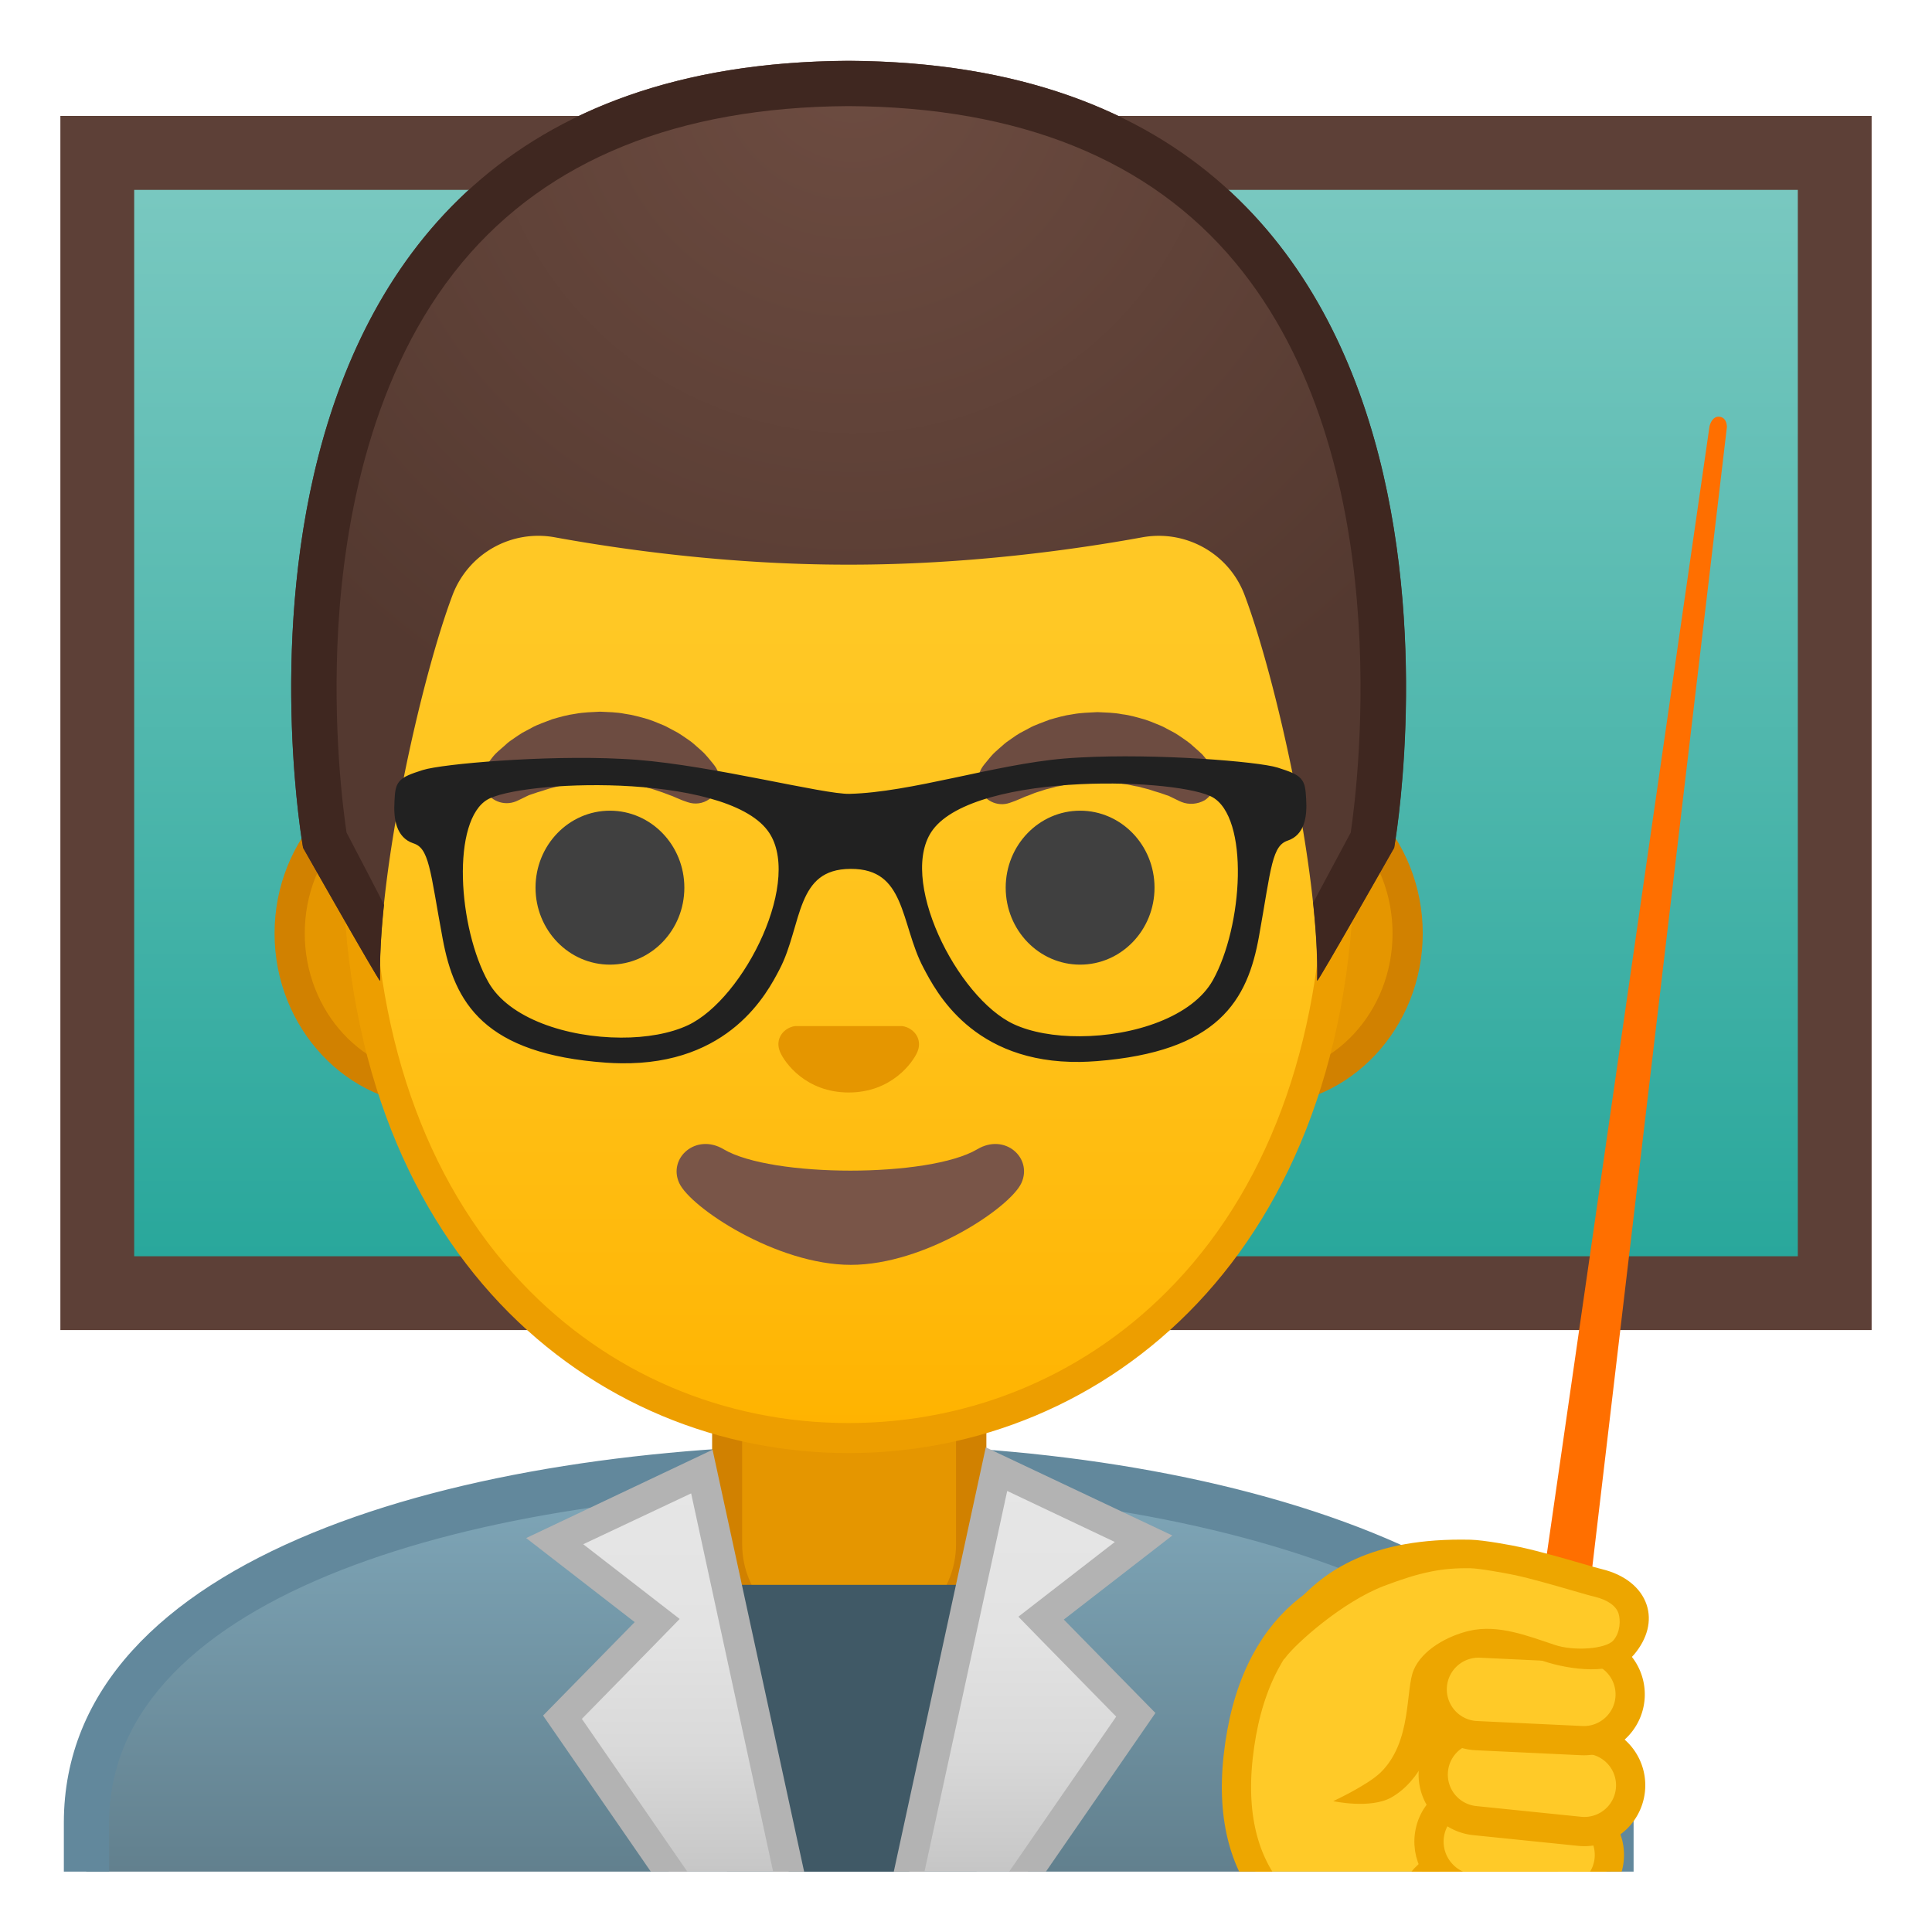 <svg width="128" height="128" xmlns="http://www.w3.org/2000/svg" xmlns:xlink="http://www.w3.org/1999/xlink"><linearGradient id="a" gradientUnits="userSpaceOnUse" x1="64" x2="64" y1="10.611" y2="85.746"><stop offset="0" stop-color="#7bc9c1"/><stop offset="1" stop-color="#26a69a"/></linearGradient><path fill="url(#a)" d="M6.45 10.13h115.11v75.55H6.45z"/><path d="M119.11 12.58v70.65H8.89V12.58h110.22m4.89-4.9H4v80.44h120V7.68z" fill="#5d4037"/><path d="M103.59 111.41l-1.28-.17a.997.997 0 0 1-.86-1.13l11.81-81.87s.15-.68.65-.63c.53.05.5.7.5.7l-9.71 82.23c-.06.55-.56.94-1.11.87z" fill="#ff6f00"/><defs><path id="b" d="M4 4h120v120H4z"/></defs><clipPath id="c"><use xlink:href="#b" overflow="visible"/></clipPath><g clip-path="url(#c)"><linearGradient id="d" gradientUnits="userSpaceOnUse" x1="56.223" x2="56.223" y1="97.196" y2="136.013"><stop offset=".001" stop-color="#80a8ba"/><stop offset="1" stop-color="#546e7a"/></linearGradient><path d="M5.72 136.01v-15.26c0-16.24 25.36-23.53 50.5-23.56h.13c25.03 0 50.36 8.09 50.36 23.56v15.26H5.72z" fill="url(#d)"/><path d="M56.36 98.7c12.9 0 25.42 2.19 34.36 6 6.62 2.83 14.51 7.91 14.51 16.05v13.76h-98v-13.76c0-15.2 24.61-22.03 49-22.06l.13.01m0-3h-.13c-25.49.03-52 7.28-52 25.06v16.76h104v-16.76C108.22 104 81.96 95.7 56.36 95.7z" fill="#62889c"/></g><g clip-path="url(#c)"><path d="M55.44 109.48c-4 0-7.26-3.22-7.26-7.17v-8.98h16.17v8.98c0 3.96-3.26 7.17-7.26 7.17h-1.65z" fill="#e59600"/><path d="M63.34 94.33v7.98c0 3.4-2.81 6.17-6.26 6.17h-1.65c-3.45 0-6.26-2.77-6.26-6.17v-7.98h14.17m2-2H47.18v9.98c0 4.51 3.7 8.17 8.26 8.17h1.65c4.56 0 8.26-3.66 8.26-8.17v-9.98h-.01z" fill="#d18100"/></g><path clip-path="url(#c)" fill="#405966" d="M45.73 105l3.59 28h14.35l3.2-28z"/><g clip-path="url(#c)"><linearGradient id="e" gradientUnits="userSpaceOnUse" x1="45.278" x2="45.278" y1="97.843" y2="129.697"><stop offset=".005" stop-color="#e6e6e6"/><stop offset=".32" stop-color="#e3e3e3"/><stop offset=".573" stop-color="#d9d9d9"/><stop offset=".803" stop-color="#c8c8c8"/><stop offset="1" stop-color="#b3b3b3"/></linearGradient><path fill="url(#e)" d="M49.25 131.12l-11.98-17.35 6.28-6.41-6.79-5.25 9.74-4.62 7.3 33.63z"/><path d="M45.79 98.94l6.76 31.19h-2.78l-11.22-16.25 4.91-5.01 1.57-1.61-1.78-1.38-4.61-3.57 7.15-3.37m1.42-2.89l-12.35 5.85 7.19 5.57-6.07 6.19 12.75 18.47h6.31l-7.83-36.08z" fill="#b3b3b3"/><g><linearGradient id="f" gradientTransform="matrix(-1 0 0 1 121.573 0)" gradientUnits="userSpaceOnUse" x1="54.328" x2="54.328" y1="97.686" y2="129.541"><stop offset=".005" stop-color="#e6e6e6"/><stop offset=".32" stop-color="#e3e3e3"/><stop offset=".573" stop-color="#d9d9d9"/><stop offset=".803" stop-color="#c8c8c8"/><stop offset="1" stop-color="#b3b3b3"/></linearGradient><path fill="url(#f)" d="M58.73 130.97l7.29-33.63 9.74 4.61-6.78 5.26 6.27 6.4-11.98 17.36z"/><path d="M66.73 98.78l7.13 3.38-4.61 3.57-1.78 1.38 1.57 1.61 4.91 5.01-11.22 16.25h-2.78l6.78-31.2m-1.42-2.89l-7.82 36.07h6.31l12.75-18.47-6.07-6.19 7.19-5.57-12.36-5.84z" fill="#b3b3b3"/></g></g><g clip-path="url(#c)"><path d="M100.82 129.79l-8-.25c-6.96-.71-11.7-4.77-10.79-13.12 1.97-18.12 21.83-12.18 23.64-6.3 2.7 8.8-1.75 19.98-4.85 19.67z" fill="#ffca28" stroke="#eda600" stroke-width="1.937" stroke-linecap="round" stroke-linejoin="round" stroke-miterlimit="10"/><path d="M93.5 126c-.27 1.7.89 3.29 2.59 3.57l4.33.69c1.7.27 3.29-.89 3.57-2.59.27-1.7-.89-3.29-2.59-3.57l-4.33-.69c-1.7-.27-3.3.89-3.57 2.59z" fill="#ffca28" stroke="#eda600" stroke-width="1.669" stroke-linecap="round" stroke-linejoin="round" stroke-miterlimit="10"/><path d="M94.71 121.54c-.26 1.71.91 3.31 2.62 3.58l5.68.87c1.71.26 3.31-.91 3.58-2.62.26-1.71-.91-3.31-2.62-3.58l-5.68-.87c-1.71-.26-3.32.91-3.58 2.62z" fill="#ffca28" stroke="#eda600" stroke-width="1.937" stroke-linecap="round" stroke-linejoin="round" stroke-miterlimit="10"/><path d="M94.97 117.26a3.065 3.065 0 0 0 2.74 3.36l6.95.71a3.065 3.065 0 1 0 .62-6.1l-6.95-.71a3.059 3.059 0 0 0-3.36 2.74z" fill="#ffca28" stroke="#eda600" stroke-width="1.937" stroke-linecap="round" stroke-linejoin="round" stroke-miterlimit="10"/><path d="M94.89 111.78a3.072 3.072 0 0 0 2.92 3.21l6.98.33c1.69.08 3.13-1.23 3.21-2.92a3.072 3.072 0 0 0-2.92-3.21l-6.98-.33a3.072 3.072 0 0 0-3.21 2.92z" fill="#ffca28" stroke="#eda600" stroke-width="1.937" stroke-linecap="round" stroke-linejoin="round" stroke-miterlimit="10"/><path d="M105.57 104.92c-.77-.19-3.45-1.06-5.22-1.45-.67-.15-2.45-.48-3.13-.49-2.18-.04-9.12 2.5-10.74 4.1-.79.78-5.75 12.15 4.03 10.37 4.09-.52 3.01-5.45 4.36-6.82 1.03-1.05 2.7-2.6 7.64-.91 1.38.47 3.76.45 4.63-.6 1.51-1.83.67-3.64-1.57-4.2z" fill="#ffca28"/><path d="M109.09 106.31c-.38-1.13-1.46-1.99-2.96-2.35-.26-.06-.74-.2-1.32-.37-1.17-.34-2.78-.8-4-1.07-.62-.14-2.52-.49-3.38-.51-6.63-.15-9.7 2.08-11.66 4.3-1.29 1.45-.98 4.03-.63 3.54.69-.95 3.8-3.73 6.56-4.78 2.42-.92 3.83-1.2 5.72-1.17.58.01 2.26.31 2.97.46 1.15.25 2.72.71 3.87 1.04.62.18 1.13.33 1.4.39.83.2 1.41.6 1.57 1.1.14.43.13 1.25-.34 1.79-.49.57-2.61.73-3.88.3-1.8-.6-3.74-1.37-5.64-.94-1.44.33-3.14 1.25-3.71 2.6-.56 1.32-.09 4.75-2.2 6.8-.87.84-3.13 1.89-3.13 1.89s2.47.54 3.86-.25c1.96-1.12 2.9-3.62 3.29-5.64.17-.9.14-2.5.42-2.76.87-.86 1.88-2.12 6.41-.61 1.58.52 4.68 1.03 5.95-.45.89-1.06 1.19-2.24.83-3.31z" fill="#eda600"/></g><g><path d="M28.9 72.26c-5.36 0-9.71-4.67-9.71-10.41s4.36-10.41 9.71-10.41h54.65c5.36 0 9.71 4.67 9.71 10.41s-4.36 10.41-9.71 10.41H28.9z" fill="#e59600"/><path d="M83.55 52.43c4.8 0 8.71 4.22 8.71 9.41s-3.91 9.41-8.71 9.41H28.9c-4.8 0-8.71-4.22-8.71-9.41s3.91-9.41 8.71-9.41H83.55m0-2H28.9c-5.89 0-10.71 5.14-10.71 11.41 0 6.28 4.82 11.41 10.71 11.41H83.55c5.89 0 10.71-5.14 10.71-11.41 0-6.27-4.82-11.41-10.71-11.41z" fill="#d18100"/><linearGradient id="g" gradientUnits="userSpaceOnUse" x1="56.222" x2="56.222" y1="94.591" y2="12.825"><stop offset="0" stop-color="#ffb300"/><stop offset=".102" stop-color="#ffb809"/><stop offset=".371" stop-color="#ffc21a"/><stop offset=".659" stop-color="#ffc825"/><stop offset="1" stop-color="#ffca28"/></linearGradient><path d="M56.22 95.27c-15.66 0-32.52-12.14-32.52-38.81 0-12.38 3.56-23.79 10.02-32.13 6.04-7.8 14.24-12.27 22.5-12.27 8.25 0 16.45 4.47 22.5 12.27 6.46 8.33 10.02 19.75 10.02 32.13 0 12.09-3.51 22.19-10.14 29.21-5.86 6.19-13.81 9.6-22.38 9.6z" fill="url(#g)"/><path d="M56.22 13.07c7.94 0 15.85 4.33 21.71 11.88 6.33 8.16 9.81 19.35 9.81 31.52 0 11.83-3.41 21.7-9.87 28.52-5.67 5.99-13.36 9.29-21.65 9.29s-15.98-3.3-21.65-9.29c-6.46-6.82-9.87-16.69-9.87-28.52 0-12.16 3.49-23.35 9.81-31.52 5.86-7.55 13.77-11.88 21.71-11.88m0-2c-17.4 0-33.52 18.61-33.52 45.39 0 26.64 16.61 39.81 33.52 39.81 16.91 0 33.52-13.17 33.52-39.81 0-26.78-16.11-45.39-33.52-45.39z" fill="#ed9e00"/><g><path d="M32.21 50.73s.13-.19.38-.51c.07-.08.12-.16.22-.26.11-.11.23-.22.37-.34.14-.12.28-.24.43-.38.15-.13.31-.23.48-.35.17-.11.34-.24.53-.35.19-.1.4-.21.6-.32.21-.12.43-.21.66-.3.23-.09.47-.18.71-.27.49-.14 1-.29 1.54-.36.53-.1 1.08-.11 1.63-.14.55.03 1.09.03 1.63.14.53.07 1.05.22 1.54.36.24.08.48.17.71.27.23.09.45.18.66.3.21.11.41.22.6.32.19.11.36.24.53.35.17.12.33.22.47.34.14.12.27.24.4.35.12.11.24.21.34.31.1.1.18.21.26.29.31.36.46.57.46.57.51.7.35 1.69-.36 2.19-.43.31-.96.37-1.43.21l-.29-.1s-.19-.07-.49-.2c-.08-.03-.15-.07-.25-.11-.1-.03-.19-.07-.3-.11-.21-.08-.44-.17-.7-.25-.13-.04-.26-.09-.4-.13-.14-.03-.28-.07-.43-.11l-.22-.06c-.08-.01-.15-.03-.23-.04-.16-.03-.31-.07-.47-.1-.33-.04-.66-.11-1-.12-.34-.04-.69-.03-1.03-.05-.35.02-.7.01-1.03.05-.34.02-.67.09-1 .12-.16.03-.31.07-.47.1-.08.01-.16.03-.23.04l-.22.06c-.15.04-.29.07-.43.11-.14.04-.27.09-.4.13-.13.04-.25.08-.37.11-.1.04-.2.07-.29.1l-.27.09c-.1.04-.2.1-.29.14-.36.18-.57.27-.57.27-.83.34-1.77-.05-2.11-.87-.24-.48-.16-1.06.13-1.49z" fill="#6d4c41"/><ellipse cx="40.41" cy="58.81" rx="4.93" ry="5.1" fill="#404040"/><path d="M78.27 53.13s-.22-.09-.57-.27c-.09-.04-.19-.1-.29-.14-.09-.02-.18-.06-.27-.09-.09-.03-.19-.07-.29-.1-.12-.04-.24-.07-.37-.11-.13-.04-.26-.09-.4-.13-.14-.04-.28-.07-.43-.11l-.22-.06c-.08-.01-.15-.03-.23-.04-.16-.03-.31-.07-.47-.1-.33-.04-.66-.11-1-.12-.34-.04-.69-.03-1.03-.05-.35.02-.7.01-1.03.05-.34.02-.67.09-1 .12-.16.03-.31.07-.47.1-.08.01-.16.03-.23.04l-.22.06c-.15.04-.29.08-.43.11-.14.04-.27.09-.4.13-.26.07-.49.16-.7.25-.11.04-.2.08-.3.11-.09.04-.17.08-.25.11-.3.13-.49.2-.49.2l-.28.1c-.82.29-1.72-.15-2-.97-.17-.5-.08-1.03.21-1.44 0 0 .16-.22.46-.57.08-.09.16-.19.26-.29.1-.1.22-.2.34-.31.12-.11.26-.23.4-.35.14-.12.31-.22.47-.34.17-.12.34-.24.53-.35.19-.1.4-.21.6-.32.21-.12.43-.21.66-.3.23-.09.46-.18.71-.27.49-.14 1-.29 1.54-.36.53-.1 1.08-.11 1.63-.14.55.03 1.09.03 1.63.14.53.06 1.05.22 1.54.36.24.08.48.17.71.27.23.09.45.18.66.3.21.11.41.22.6.32.19.11.36.24.53.35.17.12.32.22.48.35.15.13.3.26.43.38s.26.23.37.34c.09.1.15.18.22.26.25.31.38.51.38.51.5.74.31 1.74-.43 2.25-.49.28-1.07.32-1.56.12z" fill="#6d4c41"/><ellipse cx="71.56" cy="58.81" rx="4.93" ry="5.1" fill="#404040"/><path d="M60.08 68.06c-.11-.04-.21-.07-.32-.08h-7.07c-.11.01-.22.04-.32.08-.64.26-.99.92-.69 1.63.3.71 1.71 2.69 4.55 2.69s4.25-1.99 4.55-2.69c.3-.71-.06-1.37-.7-1.63z" fill="#e59600"/><path d="M64.75 76.14c-3.19 1.89-13.63 1.89-16.81 0-1.83-1.09-3.7.58-2.94 2.24.75 1.63 6.45 5.42 11.37 5.42s10.55-3.79 11.3-5.42c.76-1.66-1.09-3.33-2.92-2.24z" fill="#795548"/></g><g><defs><path id="h" d="M56.22 4.03h-.04c-45.43.24-36.12 52.14-36.12 52.14s5.1 8.99 5.1 8.81c-.03-1.41.46-6.89.46-6.89l-2.68-2.92s3.89-25.44 6.79-24.91c4.45.81 26.54 2 26.57 2 7.83 0 14.92-.36 19.37-1.17 2.9-.53 9.64 1.7 10.68 4.45 1.33 3.54 3.13 19.71 3.13 19.71l-2.68 2.83s.49 5.51.46 6.89c0 .18 5.1-8.81 5.1-8.81s9.3-51.89-36.14-52.13z"/></defs></g><g><radialGradient id="i" cx="56.482" cy="4.274" gradientUnits="userSpaceOnUse" r="48.85"><stop offset="0" stop-color="#6d4c41"/><stop offset="1" stop-color="#543930"/></radialGradient><path d="M56.24 4.03h-.04c-45.43.24-36.12 52.14-36.12 52.14s5.1 8.99 5.1 8.81c-.16-7.25 2.74-20.09 4.8-25.55a6.075 6.075 0 0 1 6.79-3.83c4.45.81 11.55 1.81 19.37 1.81h.16c7.83 0 14.92-1 19.37-1.81 2.9-.53 5.76 1.08 6.79 3.83 2.06 5.47 4.96 18.3 4.8 25.55 0 .18 5.1-8.81 5.1-8.81s9.32-51.9-36.12-52.14z" fill="url(#i)"/><path d="M56.24 4.03h-.04c-45.43.24-36.12 52.14-36.12 52.14s5 8.81 5.1 8.81c-.03-1.48.07-3.2.26-5.03-.12-.29-2.46-4.75-2.48-4.79-.24-1.6-.93-6.98-.55-13.56.41-7.04 2.17-16.96 8.22-24.22C36.3 10.58 44.9 7.1 56.19 7.03h.04c11.32.06 19.93 3.54 25.6 10.35C92.63 30.34 90 51.7 89.49 55.16c-.02.04-2.46 4.58-2.49 4.65.2 1.89.31 3.65.27 5.17.1 0 5.1-8.81 5.1-8.81s9.31-51.9-36.13-52.14z" fill="#3f2720"/></g></g><g><path d="M86.26 52.93c-.07-1.19-.12-1.31-1.69-1.81-1.23-.39-7.95-.94-13.01-.66-.36.02-.71.04-1.04.07-4.59.39-10.1 2.24-14.24 2.34-1.76.04-9.01-1.86-14.14-2.26-.33-.02-.66-.05-1-.06-5.07-.26-11.82.34-13.05.73-1.57.5-1.62.63-1.68 1.82-.07 1.19.13 2.2 1.06 2.51 1.27.41 1.28 2 2.13 6.54.77 4.14 2.62 7.41 10.57 7.98.34.02.66.04.98.04 7.03.1 9.45-4.53 10.25-6.07 1.5-2.86 1.02-6.8 4.96-6.81 3.94-.01 3.55 3.86 5.07 6.71.81 1.53 3.17 6.18 10.14 6.08.34-.01.69-.02 1.05-.05 7.94-.62 9.78-3.9 10.52-8.04.82-4.55.83-6.13 2.09-6.56.91-.3 1.11-1.31 1.03-2.5zM45.7 68.17c-1.21.57-2.85.86-4.57.85-3.59-.01-7.57-1.27-9.01-3.81-2.04-3.62-2.57-10.94.03-12.47 1.14-.67 4.99-1.13 8.97-.96 4.13.18 8.41 1.04 9.94 3.06 2.56 3.34-1.49 11.51-5.36 13.33zm34.9-3.1c-1.43 2.56-5.44 3.85-9.05 3.86-1.7.01-3.31-.27-4.51-.83-3.87-1.8-7.97-9.94-5.45-13.3 1.53-2.04 5.82-2.92 9.96-3.12 3.97-.19 7.81.25 8.94.91 2.62 1.53 2.13 8.85.11 12.48z" fill="#212121" stroke="#212121" stroke-width=".55" stroke-miterlimit="10"/></g></svg>